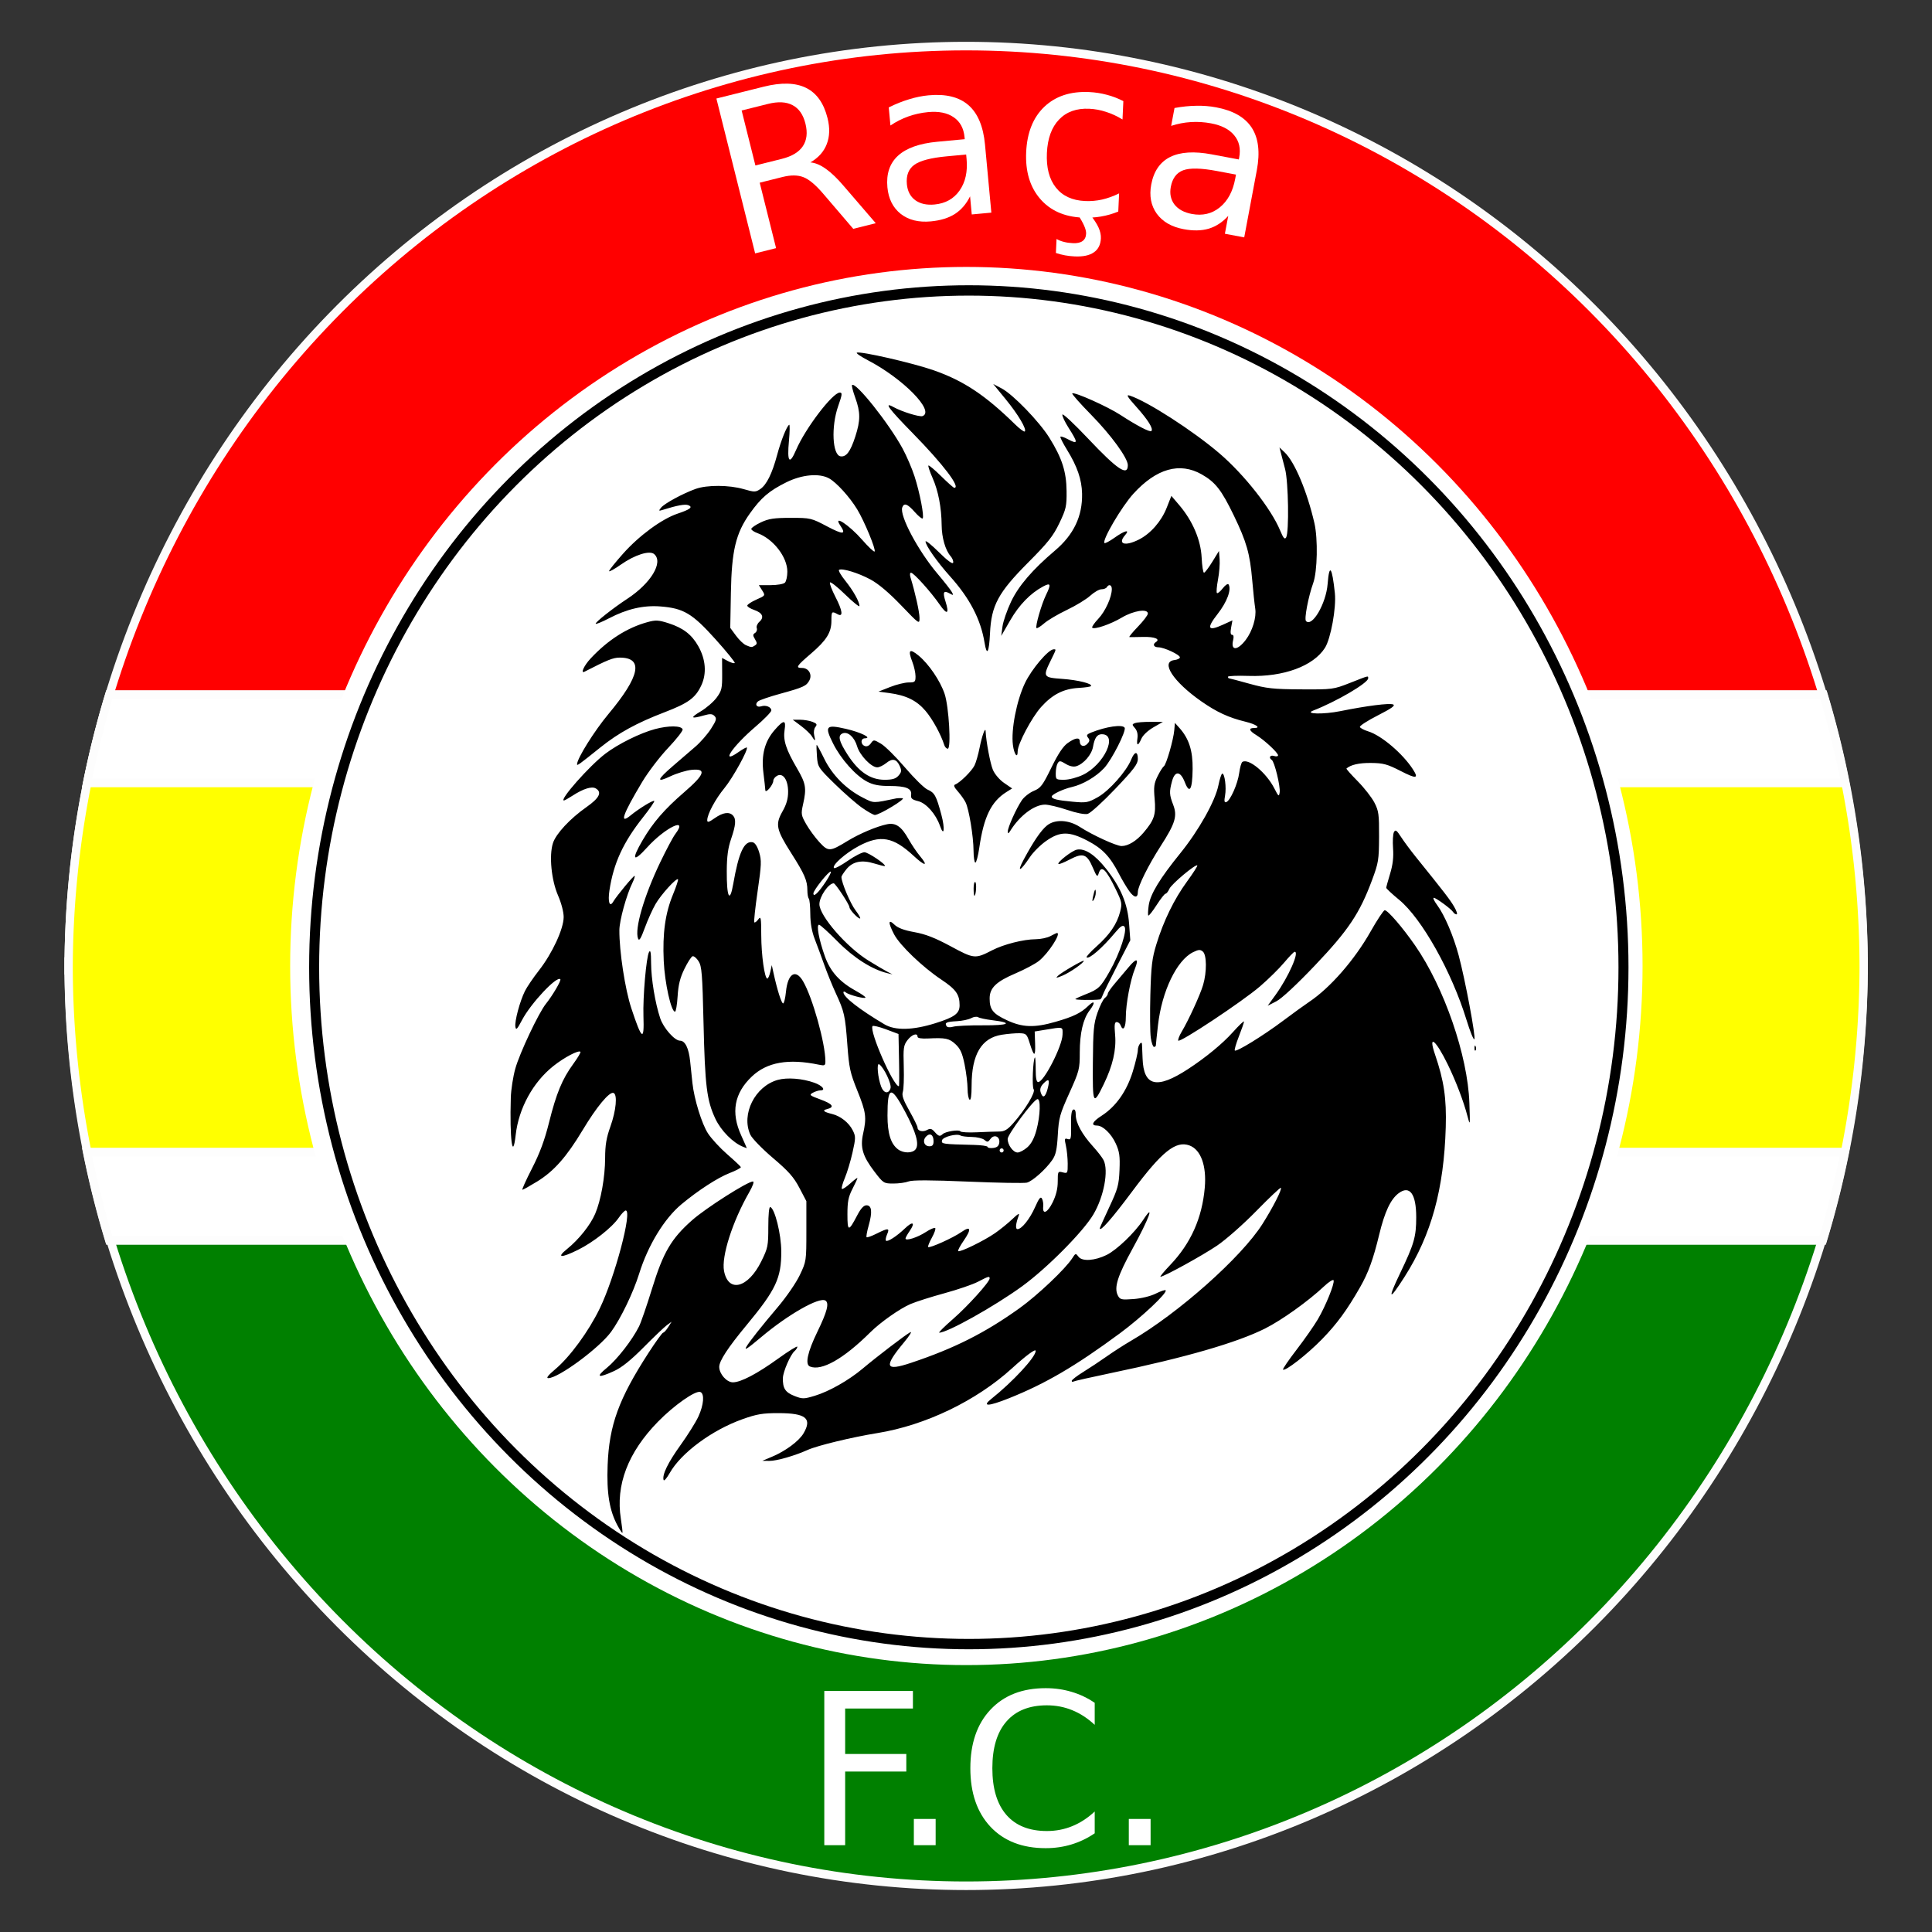 <?xml version="1.0" encoding="UTF-8" standalone="no"?>
<!-- Created with Inkscape (http://www.inkscape.org/) -->

<svg
   version="1.1"
   id="svg2"
   width="627"
   height="627"
   viewBox="0 0 627 627"
   sodipodi:docname="racafc.svg"
   inkscape:version="1.1 (c4e8f9ed74, 2021-05-24)"
   xmlns:inkscape="http://www.inkscape.org/namespaces/inkscape"
   xmlns:sodipodi="http://sodipodi.sourceforge.net/DTD/sodipodi-0.dtd"
   xmlns="http://www.w3.org/2000/svg"
   xmlns:svg="http://www.w3.org/2000/svg">
  <rect x="0" y="0" width="627" height="627" fill="#333333" stroke="none"/>
  <defs
     id="defs6" />
  <sodipodi:namedview
     id="namedview4"
     pagecolor="#ffffff"
     bordercolor="#666666"
     borderopacity="1.0"
     inkscape:pageshadow="2"
     inkscape:pageopacity="0.0"
     inkscape:pagecheckerboard="true"
     showgrid="false"
     width="627px"
     inkscape:zoom="0.5729031"
     inkscape:cx="405.82779"
     inkscape:cy="302.84353"
     inkscape:window-width="1366"
     inkscape:window-height="694"
     inkscape:window-x="0"
     inkscape:window-y="0"
     inkscape:window-maximized="1"
     inkscape:current-layer="layer1" />
  <g
     inkscape:groupmode="layer"
     inkscape:label="aurea"
     id="g8" />
  <g
     inkscape:groupmode="layer"
     id="layer2"
     inkscape:label="branco" />
  <g
     inkscape:groupmode="layer"
     id="layer3"
     inkscape:label="letreiro" />
  <g
     inkscape:groupmode="layer"
     id="layer1"
     inkscape:label="leao">
    <g
       id="g9548"
       transform="translate(-124.912,1.753)">
      <g
         id="g4169"
         transform="matrix(0.675,0,0,0.695,153.803,120.771)">
        <path
           id="path2450-3-7"
           style="fill:#008000;stroke:#fdfdfd;stroke-width:4;stroke-miterlimit:4;stroke-dasharray:none;stroke-opacity:1"
           d="m 853.233,272.753 c -863.043,0 0,0 -863.043,0 0,114.447 45.464,224.206 126.39,305.132 80.926,80.926 190.685,126.39 305.132,126.39 114.447,0 224.206,-45.464 305.132,-126.39 80.926,-80.926 126.39,-190.685 126.39,-305.132 z"
           sodipodi:nodetypes="ccsssc" />
        <path
           id="path2450-3"
           style="fill:#ff0000;stroke:#fdfdfd;stroke-width:4;stroke-miterlimit:4;stroke-dasharray:none;stroke-opacity:1"
           d="m 853.233,276.753 c -863.043,0 0,0 -863.043,0 0,-114.447 45.464,-224.206 126.39,-305.132 80.926,-80.926 190.685,-126.39 305.132,-126.39 114.447,0 224.206,45.464 305.132,126.39 80.926,80.926 126.39,190.685 126.39,305.132 z"
           sodipodi:nodetypes="ccsssc" />
        <path
           id="path2450"
           style="fill:#ffff00;stroke:#fdfdfd;stroke-width:4;stroke-miterlimit:4;stroke-dasharray:none;stroke-opacity:1"
           d="m 9.833,148.109 a 431.521,431.521 0 0 0 -19.643,127.375 431.521,431.521 0 0 0 19.643,127.375 H 833.589 a 431.521,431.521 0 0 0 19.645,-127.375 431.521,431.521 0 0 0 -19.279,-127.375 z" />
        <path
           id="path2450-5"
           style="fill:#ffffff;stroke:#fdfdfd;stroke-width:4;stroke-miterlimit:4;stroke-dasharray:none;stroke-opacity:1"
           d="M 9.716,148.109 A 431.521,431.521 0 0 0 -0.93,189.301 H 844.361 A 431.521,431.521 0 0 0 833.837,148.109 Z M -0.93,361.666 A 431.521,431.521 0 0 0 9.716,402.859 H 833.472 a 431.521,431.521 0 0 0 10.648,-41.193 z" />
      </g>
      <g
         aria-label="Raça"
         id="text5559"
         style="font-size:71.061px;line-height:1.25;stroke-width:1.777">
        <path
           d="m 387.915,50.955 q 2.373,0.193 5.033,2.103 2.693,1.902 5.841,5.621 l 10.336,12.007 -7.304,1.827 -9.654,-11.284 q -3.754,-4.426 -6.523,-5.486 -2.735,-1.068 -6.774,-0.058 l -7.405,1.852 5.313,21.24 -6.799,1.701 -12.572,-50.255 15.349,-3.84 q 8.617,-2.156 13.759,0.385 5.142,2.541 6.961,9.811 1.187,4.746 -0.251,8.432 -1.405,3.678 -5.309,5.942 z m -22.312,-16.845 4.463,17.84 8.55,-2.139 q 4.914,-1.229 6.841,-4.108 1.952,-2.92 0.849,-7.33 -1.103,-4.41 -4.183,-6 -3.055,-1.632 -7.97,-0.403 z"
           style="fill:#ffffff"
           id="path5974" />
        <path
           d="m 432.144,48.984 q -7.704,0.719 -10.511,2.758 -2.807,2.039 -2.41,6.289 0.316,3.386 2.714,5.183 2.429,1.76 6.264,1.402 5.286,-0.493 8.116,-4.521 2.861,-4.066 2.281,-10.284 l -0.132,-1.416 z m 12.434,-3.809 2.061,22.076 -6.357,0.593 -0.548,-5.873 q -1.848,3.727 -4.937,5.723 -3.093,1.961 -7.791,2.4 -5.942,0.555 -9.776,-2.433 -3.802,-3.025 -4.325,-8.622 -0.61,-6.53 3.434,-10.252 4.078,-3.726 12.749,-4.536 l 8.913,-0.832 -0.058,-0.622 q -0.41,-4.388 -3.534,-6.5 -3.093,-2.151 -8.31,-1.664 -3.317,0.31 -6.386,1.398 -3.07,1.088 -5.823,2.948 L 413.342,33.106 q 3.364,-1.673 6.584,-2.636 3.218,-0.997 6.327,-1.288 8.395,-0.784 12.947,3.182 4.552,3.966 5.378,12.81 z"
           style="fill:#ffffff"
           id="path5976" />
        <path
           d="m 489.477,31.061 -0.274,5.962 q -2.635,-1.615 -5.34,-2.468 -2.669,-0.887 -5.441,-1.014 -6.204,-0.285 -9.817,3.509 -3.611,3.759 -3.938,10.865 -0.327,7.106 2.923,11.215 3.251,4.074 9.456,4.36 2.773,0.127 5.51,-0.476 2.773,-0.637 5.545,-2.003 l -0.271,5.892 q -2.726,1.125 -5.632,1.617 -2.871,0.493 -6.094,0.345 -8.769,-0.403 -13.681,-6.152 -4.911,-5.748 -4.481,-15.107 0.436,-9.497 5.886,-14.7 5.484,-5.201 14.565,-4.784 2.946,0.135 5.725,0.888 2.78,0.718 5.359,2.052 z m -10.728,36.916 q 1.808,2.237 2.661,4.082 0.851,1.88 0.775,3.544 -0.142,3.085 -2.293,4.549 -2.153,1.499 -6.243,1.311 -1.594,-0.073 -3.11,-0.351 -1.481,-0.276 -2.952,-0.761 l 0.209,-4.541 q 1.151,0.643 2.423,0.945 1.27,0.336 2.899,0.411 2.045,0.094 3.123,-0.69 1.078,-0.784 1.151,-2.379 0.048,-1.04 -0.645,-2.6 -0.659,-1.524 -2.122,-3.71 z"
           style="fill:#ffffff"
           id="path5978" />
        <path
           d="m 519.791,53.737 q -7.605,-1.427 -10.864,-0.238 -3.259,1.189 -4.046,5.384 -0.627,3.342 1.184,5.73 1.852,2.36 5.637,3.07 5.218,0.979 9.046,-2.116 3.869,-3.122 5.021,-9.261 l 0.262,-1.398 z m 13.002,-0.244 -4.088,21.792 -6.275,-1.177 1.088,-5.797 q -2.801,3.075 -6.32,4.145 -3.513,1.036 -8.151,0.165 -5.866,-1.1 -8.73,-5.027 -2.824,-3.954 -1.787,-9.479 1.209,-6.445 6.12,-8.913 4.945,-2.461 13.505,-0.855 l 8.799,1.651 0.115,-0.614 q 0.813,-4.331 -1.611,-7.222 -2.383,-2.918 -7.532,-3.884 -3.274,-0.614 -6.524,-0.412 -3.251,0.202 -6.409,1.233 l 1.088,-5.797 q 3.694,-0.684 7.055,-0.724 3.368,-0.074 6.437,0.502 8.287,1.555 11.573,6.619 3.286,5.065 1.648,13.795 z"
           style="fill:#ffffff"
           id="path5980" />
      </g>
      <g
         aria-label="F.C."
         id="text6883"
         style="font-size:68.655px;line-height:1.25;stroke-width:1.716"
         transform="translate(-6.217,8)">
        <path
           d="m 398.64,539.023 h 28.763 v 5.699 h -21.991 v 14.75 h 19.846 v 5.699 H 405.411 V 589.073 h -6.772 z"
           style="fill:#ffffff"
           id="path9407" />
        <path
           d="m 427.704,580.558 h 7.073 v 8.515 h -7.073 z"
           style="fill:#ffffff"
           id="path9409" />
        <path
           d="m 486.402,542.878 v 7.14 q -3.419,-3.185 -7.308,-4.76 -3.855,-1.576 -8.213,-1.576 -8.582,0 -13.141,5.263 -4.559,5.23 -4.559,15.152 0,9.889 4.559,15.152 4.559,5.23 13.141,5.23 4.358,0 8.213,-1.576 3.889,-1.576 7.308,-4.76 v 7.073 q -3.553,2.414 -7.543,3.62 -3.956,1.207 -8.381,1.207 -11.364,0 -17.901,-6.939 -6.537,-6.973 -6.537,-19.007 0,-12.068 6.537,-19.007 6.537,-6.973 17.901,-6.973 4.492,0 8.448,1.207 3.989,1.173 7.476,3.553 z"
           style="fill:#ffffff"
           id="path9411" />
        <path
           d="m 497.465,580.558 h 7.073 v 8.515 h -7.073 z"
           style="fill:#ffffff"
           id="path9413" />
      </g>
      <g
         id="g4176"
         transform="matrix(0.65,0,0,0.672,161.47,120.264)">
        <circle
           style="fill:#ffffff;stroke:none;stroke-width:5.162;stroke-miterlimit:4;stroke-dasharray:none"
           id="path1153-3"
           cx="426.245"
           cy="284.951"
           r="337.616" />
        <circle
           style="fill:#ffffff;stroke:#000000;stroke-width:4.997;stroke-miterlimit:4;stroke-dasharray:none"
           id="path1153"
           cx="427.469"
           cy="285.556"
           r="326.867" />
        <path
           style="fill:#000000"
           d="m 252.125,555.249 c -4.101,-7.327 -5.522,-15.66 -4.987,-29.239 0.762,-19.323 5.525,-31.974 20.424,-54.25 3.587,-5.362 6.869,-9.75 7.295,-9.75 0.426,0 1.551,-1.186 2.501,-2.635 l 1.726,-2.635 -2.328,1.631 c -1.281,0.897 -6.502,5.706 -11.603,10.686 -6.434,6.282 -10.97,9.805 -14.812,11.504 -8.081,3.574 -9.361,3.003 -3.557,-1.585 5.129,-4.054 12.677,-13.456 16.03,-19.967 0.991,-1.925 3.914,-10.133 6.495,-18.241 5.592,-17.568 9.599,-24.18 20.059,-33.105 6.853,-5.847 27.652,-18.655 30.294,-18.655 0.75,0 0.012,2.076 -1.864,5.25 -8.365,14.148 -13.933,31.019 -12.538,37.993 2.143,10.716 12.015,8.234 18.601,-4.676 3.299,-6.466 3.5,-7.427 3.5,-16.712 0,-6.004 0.384,-9.724 0.982,-9.526 2.284,0.758 5.465,13.159 5.491,21.411 0.042,12.947 -2.675,18.529 -17.355,35.658 -9.306,10.858 -13.618,17.236 -13.618,20.139 0,3.395 3.726,7.465 6.823,7.454 3.992,-0.015 12.054,-4.109 22.69,-11.524 5.218,-3.638 9.488,-6.186 9.488,-5.663 0,0.524 -0.636,1.48 -1.414,2.125 -2.041,1.694 -5.715,9.904 -5.802,12.966 -0.14,4.926 1.169,6.922 5.666,8.64 4.072,1.555 4.739,1.553 10.203,-0.031 7.148,-2.073 17.02,-7.486 23.959,-13.138 6.946,-5.658 21.171,-16.179 23.714,-17.54 1.125,-0.602 -0.232,1.554 -3.015,4.79 -10.331,12.016 -9.585,14.177 3.443,9.969 21.615,-6.982 36.912,-14.434 54.148,-26.379 9.092,-6.301 23.026,-19.077 26.399,-24.206 1.59,-2.417 1.694,-2.438 3.13,-0.615 1.813,2.299 8.063,1.898 13.95,-0.896 5.077,-2.409 14.024,-10.701 18.276,-16.937 6.076,-8.912 2.872,-0.471 -5.216,13.742 -7.593,13.343 -9.432,18.987 -7.414,22.758 1.078,2.014 1.746,2.161 7.825,1.723 3.855,-0.278 8.505,-1.378 11.07,-2.62 2.433,-1.178 4.657,-1.908 4.943,-1.622 1.119,1.119 -11.951,13.018 -22.866,20.817 -22.134,15.814 -37.117,24.297 -55.349,31.338 -10.322,3.986 -13.753,4.106 -8.818,0.307 10.805,-8.317 22.167,-20.2 22.167,-23.184 0,-1.209 -4.655,2.106 -11.855,8.441 -17.832,15.691 -43.192,27.491 -67.145,31.244 -12.811,2.007 -29.929,6.008 -34.859,8.148 -6.565,2.85 -15.575,5.341 -19.141,5.293 l -3.5,-0.047 4.856,-1.97 c 6.751,-2.739 13.438,-7.535 15.716,-11.27 4.412,-7.235 1.214,-9.758 -12.402,-9.786 -7.956,-0.016 -10.897,0.461 -18.066,2.932 -15.234,5.251 -30.617,16.25 -36.308,25.961 -1.476,2.519 -2.858,4.058 -3.071,3.42 -0.822,-2.467 2.149,-8.401 8.444,-16.863 3.607,-4.848 7.627,-11.065 8.934,-13.815 2.679,-5.637 3.122,-11.007 0.975,-11.831 -2.362,-0.906 -13.108,6.37 -21.151,14.324 -15.003,14.835 -21.229,30.603 -18.538,46.949 0.583,3.543 0.927,6.575 0.763,6.739 -0.164,0.164 -1.239,-1.385 -2.39,-3.441 z m 226.737,-69.969 c 0,-0.466 2.587,-2.394 5.75,-4.284 3.163,-1.89 8.45,-5.28 11.75,-7.533 3.3,-2.254 8.7,-5.613 12,-7.466 23.721,-13.319 55.197,-40.364 65.74,-56.487 5.277,-8.07 9.84,-16.754 9.159,-17.434 -0.257,-0.257 -5.74,4.748 -12.183,11.122 -6.548,6.477 -15.243,13.894 -19.712,16.815 -7.396,4.833 -26.51,14.997 -28.204,14.997 -0.405,0 1.811,-2.587 4.924,-5.75 10.232,-10.393 15.851,-22.569 17.19,-37.25 0.964,-10.568 -1.954,-18.373 -7.625,-20.394 -6.844,-2.439 -13.78,2.931 -28.547,22.105 -10.182,13.22 -16.242,19.894 -16.242,17.886 0,-0.231 2.138,-4.839 4.75,-10.242 4.252,-8.791 4.786,-10.67 5.095,-17.898 0.287,-6.721 -0.026,-8.866 -1.867,-12.782 -2.223,-4.73 -6.463,-8.675 -9.323,-8.675 -3.283,0 -2.399,-1.86 2.26,-4.756 7.152,-4.446 12.567,-11.876 15.561,-21.354 1.389,-4.397 2.525,-9.069 2.525,-10.383 0,-2.159 1.902,-4.747 2.07,-2.816 0.039,0.445 0.173,3.562 0.298,6.926 0.501,13.461 7.083,14.946 22.665,5.113 8.841,-5.58 17.262,-12.282 22.389,-17.819 3.068,-3.314 5.578,-5.627 5.578,-5.14 0,0.487 -1.149,3.713 -2.554,7.17 -1.405,3.457 -2.32,6.519 -2.034,6.805 0.806,0.806 14.112,-7.122 24.088,-14.352 4.95,-3.587 10.8,-7.684 13,-9.104 10.51,-6.784 22.673,-20.258 30.728,-34.039 3.295,-5.638 6.463,-10.25 7.04,-10.25 1.514,0 8.904,8.292 15.148,16.996 14.544,20.276 26.29,53.201 27.112,76.004 0.4,11.082 0.366,11.318 -0.931,6.5 -1.922,-7.14 -5.763,-16.893 -9.846,-25 -6.04,-11.993 -9.938,-14.947 -6.366,-4.825 4.475,12.684 5.771,21.186 5.351,35.115 -0.9,29.889 -7.182,51.957 -20.567,72.258 -7.807,11.841 -8.646,11.208 -2.246,-1.694 7.034,-14.179 8.063,-17.631 8.07,-27.057 0.01,-11.382 -3.29,-15.685 -8.865,-11.564 -3.968,2.933 -6.875,8.952 -9.61,19.892 -2.988,11.955 -5.402,18.39 -9.51,25.358 -6.536,11.084 -11.601,17.779 -19.043,25.17 -7.361,7.31 -18.466,15.68 -19.472,14.675 -0.261,-0.261 2.789,-4.586 6.779,-9.61 3.989,-5.024 8.757,-11.616 10.594,-14.648 3.932,-6.488 8.42,-17.206 7.882,-18.822 -0.208,-0.623 -2.374,0.69 -4.814,2.918 -7.741,7.069 -21.164,16.351 -29.436,20.357 -14.136,6.844 -39.761,14.003 -76.964,21.502 -9.88,1.991 -18.318,3.839 -18.75,4.107 -0.432,0.267 -0.786,0.104 -0.786,-0.362 z M 221.048,479.637 c 7.303,-5.949 16.603,-18.242 22.129,-29.251 7.564,-15.069 16.421,-47.375 12.988,-47.375 -0.541,0 -2.106,1.579 -3.48,3.509 -3.37,4.736 -12.733,11.869 -20.357,15.507 -8.581,4.095 -10.957,3.891 -5.38,-0.462 5.794,-4.522 11.573,-11.529 13.961,-16.929 2.871,-6.491 4.949,-17.737 4.979,-26.941 0.02,-6.297 0.624,-9.799 2.619,-15.185 2.887,-7.794 3.626,-15.557 1.548,-16.262 -2.057,-0.697 -8.41,6.704 -15.336,17.866 -8.096,13.047 -14.4,19.941 -22.795,24.928 -3.673,2.182 -6.976,3.967 -7.34,3.967 -0.364,0 1.786,-4.627 4.78,-10.283 3.909,-7.385 6.313,-13.655 8.532,-22.25 3.635,-14.079 6.571,-20.936 12.102,-28.262 2.225,-2.947 3.829,-5.575 3.564,-5.84 -0.934,-0.934 -8.159,2.748 -13.54,6.899 -10.187,7.859 -17.279,20.405 -18.787,33.236 -1.541,13.107 -3.062,1.875 -2.438,-17.999 0.121,-3.85 1.132,-10.15 2.246,-14 2.186,-7.551 11.652,-26.938 15.29,-31.314 3.308,-3.978 7.747,-11.303 7.188,-11.862 -1.748,-1.748 -14.734,11.641 -19.123,19.718 -2.457,4.522 -3.026,5.071 -3.32,3.204 -0.421,-2.676 2.233,-12.246 4.774,-17.217 0.993,-1.942 4.167,-6.455 7.054,-10.03 6.612,-8.189 12.269,-20.018 12.282,-25.683 0.006,-2.465 -1.158,-6.778 -2.832,-10.5 -3.313,-7.366 -4.503,-19.224 -2.529,-25.205 1.495,-4.53 8.554,-11.867 16.787,-17.449 6.427,-4.357 7.855,-7.165 4.576,-9 -1.999,-1.119 -6.2,0.156 -11.556,3.505 -2.052,1.283 -3.98,2.333 -4.285,2.333 -2.596,0 12.72,-16.76 20.636,-22.582 6.426,-4.726 17.354,-9.968 24.808,-11.899 6.818,-1.767 13.192,-1.702 13.797,0.14 0.209,0.637 -3.047,4.664 -7.235,8.949 -4.189,4.285 -9.996,11.639 -12.906,16.343 -9.861,15.942 -11.622,20.856 -5.818,16.242 4.124,-3.279 11.262,-7.497 11.791,-6.969 0.257,0.257 -2.26,3.799 -5.594,7.871 -9.952,12.158 -14.728,22.204 -16.782,35.3 -0.881,5.615 0.086,8.431 1.881,5.483 1.729,-2.838 10.309,-12.84 10.689,-12.46 0.218,0.218 -0.257,1.675 -1.054,3.239 -2.993,5.868 -6.532,18.247 -6.563,22.959 -0.068,10.18 2.842,28.578 5.964,37.716 5.276,15.439 6.497,16.22 6.055,3.871 -0.331,-9.269 1.415,-28.637 2.795,-31.004 0.722,-1.239 0.998,0.195 1.021,5.302 0.034,7.684 2.031,19.369 4.569,26.72 1.608,4.659 7.196,10.78 9.841,10.78 2.579,0 4.417,3.605 5.097,10 0.38,3.575 0.892,8.3 1.138,10.5 0.87,7.783 4.691,19.731 7.768,24.292 1.715,2.542 6.042,7.081 9.617,10.088 3.575,3.007 6.63,5.777 6.788,6.157 0.158,0.38 -2.371,1.685 -5.621,2.901 -5.871,2.196 -15.709,8.363 -24.027,15.062 -8.581,6.911 -16.694,19.782 -21.117,33.5 -2.978,9.236 -9.217,21.751 -14.008,28.096 -5.914,7.833 -26.228,22.336 -31.357,22.386 -1.239,0.012 -0.086,-1.412 3.527,-4.355 z m 127.065,-1.289 c -2.502,-1.01 -1.165,-6.976 3.758,-16.773 4.882,-9.716 5.981,-13.836 4.015,-15.051 -3.036,-1.876 -18.578,6.668 -32.023,17.604 -6.876,5.593 -8.598,6.692 -7.499,4.786 1.35,-2.342 7.544,-9.92 15.696,-19.205 4.299,-4.895 9.186,-11.767 11.015,-15.487 3.259,-6.628 3.288,-6.815 3.288,-21.2 v -14.513 l -3.489,-6.437 c -2.801,-5.168 -5.408,-8.014 -13.224,-14.435 -5.354,-4.399 -10.422,-9.445 -11.261,-11.214 -4.689,-9.881 2.315,-23.407 13.711,-26.479 4.698,-1.266 12.27,-0.693 18.266,1.383 4.027,1.394 5.9,3.683 3.015,3.683 -0.907,0 -2.61,0.515 -3.785,1.143 -1.959,1.048 -1.643,1.318 3.804,3.25 6.158,2.184 7.239,3.715 3.283,4.649 -2.565,0.606 -1.765,1.334 2.62,2.386 4.161,0.998 8.319,4.203 10.22,7.878 1.511,2.922 1.503,3.691 -0.113,10.671 -0.958,4.137 -2.674,9.658 -3.813,12.269 -1.14,2.611 -1.818,5.001 -1.507,5.312 0.311,0.311 2.187,-0.86 4.17,-2.601 1.983,-1.741 3.605,-2.917 3.605,-2.615 0,0.303 -1.125,2.667 -2.5,5.253 -2.031,3.819 -2.5,6.119 -2.5,12.253 0,8.469 0.559,8.517 4.929,0.426 1.752,-3.244 3.219,-4.775 4.575,-4.775 2.669,0 3.033,3.18 1.114,9.727 -0.838,2.86 -1.311,5.414 -1.049,5.675 0.261,0.261 2.502,-0.51 4.98,-1.714 5.811,-2.823 6.674,-2.771 5.267,0.316 -0.628,1.377 -0.882,2.763 -0.565,3.08 0.753,0.753 5.413,-2.168 9.484,-5.946 3.898,-3.617 5.301,-2.902 2.374,1.209 -1.16,1.629 -2.109,3.286 -2.109,3.683 0,1.349 5.929,-0.46 10.066,-3.071 2.268,-1.432 4.411,-2.315 4.763,-1.964 0.352,0.352 -0.402,2.448 -1.674,4.659 -1.272,2.211 -2.101,4.232 -1.842,4.491 0.697,0.697 12.512,-4.453 16.623,-7.247 4.691,-3.188 5.137,-1.419 1.07,4.245 -1.769,2.463 -2.992,4.703 -2.718,4.977 0.748,0.748 12.919,-4.987 18.401,-8.672 2.647,-1.779 6.566,-4.857 8.71,-6.841 2.737,-2.533 3.666,-3.012 3.121,-1.607 -1.521,3.921 -1.755,6.5 -0.59,6.5 2.092,0 6.148,-4.927 8.77,-10.653 1.977,-4.318 2.772,-5.258 3.439,-4.065 0.477,0.853 0.754,2.552 0.615,3.774 -0.475,4.177 2.14,3.087 4.696,-1.957 1.733,-3.421 2.551,-6.652 2.551,-10.086 0,-4.89 0.08,-5.032 2.5,-4.425 2.412,0.605 2.499,0.456 2.476,-4.231 -0.013,-2.672 -0.419,-6.562 -0.903,-8.645 -0.787,-3.389 -0.691,-3.727 0.912,-3.218 1.616,0.513 1.778,-0.133 1.653,-6.612 -0.095,-4.951 0.25,-7.316 1.112,-7.615 0.82,-0.285 1.25,0.606 1.25,2.592 0,3.828 3.129,9.371 8.544,15.14 2.323,2.475 4.726,5.483 5.34,6.684 2.59,5.071 0.188,17.506 -5.055,26.167 -5.031,8.311 -23.315,26.133 -35.725,34.822 -13.878,9.717 -37.184,22.327 -41.265,22.327 -0.523,0 2.562,-2.96 6.855,-6.578 7.424,-6.257 18.305,-17.923 18.305,-19.626 0,-1.19 -0.632,-1.016 -5.783,1.593 -2.594,1.314 -10.117,3.812 -16.717,5.551 -6.6,1.739 -14.25,4.091 -17,5.227 -5.325,2.198 -14.993,8.777 -20.092,13.671 -13.384,12.847 -24.347,18.845 -30.158,16.5 z m 32.245,-94.088 c -5.893,-7.472 -7.196,-11.698 -5.66,-18.352 1.81,-7.842 1.461,-10.363 -2.875,-20.733 -3.615,-8.647 -4.142,-10.982 -4.996,-22.165 -1.083,-14.178 -1.502,-15.981 -5.81,-25 -1.708,-3.575 -4.261,-9.65 -5.673,-13.5 -1.413,-3.85 -3.561,-9.475 -4.774,-12.5 -1.482,-3.696 -2.219,-7.7 -2.246,-12.207 -0.022,-3.689 -0.36,-7.026 -0.75,-7.417 -0.39,-0.39 -0.71,-2.18 -0.71,-3.978 0,-4.715 -1.378,-7.789 -8.032,-17.915 -7.541,-11.476 -8.073,-13.923 -4.395,-20.195 2.001,-3.412 2.809,-6.142 2.81,-9.497 0.002,-5.745 -2.542,-9.312 -5.509,-7.724 -1.031,0.552 -1.874,1.612 -1.874,2.357 0,2.002 -3.916,6.481 -3.999,4.576 -0.036,-0.825 -0.463,-4.584 -0.949,-8.352 -1.12,-8.691 0.648,-15.202 5.621,-20.707 4.553,-5.04 5.758,-5.033 4.949,0.026 -0.789,4.936 0.712,9.419 6.184,18.47 4.475,7.401 4.853,9.559 3.044,17.393 -1.078,4.669 -0.98,5.272 1.546,9.582 1.483,2.53 4.444,6.437 6.58,8.683 4.469,4.697 5.247,4.668 14.024,-0.522 6,-3.548 14.612,-7.072 19.791,-8.098 4.314,-0.855 7.173,1.065 10.734,7.211 1.534,2.648 4.097,6.323 5.694,8.169 4.373,5.052 2.522,4.996 -3.141,-0.095 -10.215,-9.184 -16.615,-10.308 -27.347,-4.803 -6.731,3.452 -13.684,9.423 -12.432,10.675 0.364,0.364 3.441,-1.204 6.838,-3.485 3.397,-2.281 7.149,-4.147 8.338,-4.147 1.871,0 10.941,5.918 10.202,6.657 -0.148,0.148 -2.472,-0.393 -5.164,-1.203 -6.34,-1.908 -10.852,-1.028 -14.018,2.735 -1.372,1.63 -2.494,3.309 -2.494,3.731 0,2.68 4.443,12.852 7.053,16.147 1.713,2.163 2.705,3.933 2.205,3.933 -1.112,0 -5.258,-4.306 -5.258,-5.461 0,-1.266 -7,-11.539 -7.862,-11.539 -2.583,0 -7.138,6.427 -7.138,10.072 0,5.63 13.582,20.738 24.5,27.251 3.85,2.297 8.125,4.734 9.5,5.416 l 2.5,1.24 -2.5,-0.571 c -7.639,-1.745 -16.785,-7.358 -24.837,-15.244 -4.585,-4.491 -8.787,-8.165 -9.338,-8.165 -1.437,0 -0.058,7.208 2.922,15.275 2.745,7.432 7.381,12.393 15.709,16.811 2.499,1.326 4.543,2.7 4.543,3.055 0,0.854 -8.15,-1.161 -9.75,-2.411 -0.731,-0.571 -1.25,-0.592 -1.25,-0.05 0,2.23 8.07,8.304 20.5,15.43 5.345,3.064 14.119,2.873 25.419,-0.554 9.584,-2.907 12.081,-4.694 12.081,-8.648 0,-5.247 -1.798,-7.682 -9.193,-12.455 -9.344,-6.03 -20.673,-16.545 -23.529,-21.838 -3.036,-5.627 -2.959,-7.606 0.183,-4.655 1.707,1.604 4.768,2.713 9.993,3.621 5.535,0.962 10.347,2.78 18.15,6.854 11.647,6.082 12.183,6.131 20.628,1.911 5.758,-2.877 15.685,-5.313 21.769,-5.341 2.475,-0.011 5.789,-0.693 7.364,-1.515 1.575,-0.822 3.038,-1.494 3.25,-1.494 2.307,0 -4.339,9.925 -9.054,13.522 -1.862,1.42 -7.137,4.129 -11.723,6.02 -9.614,3.965 -12.838,6.998 -12.838,12.079 0,5.357 1.611,7.328 8.569,10.482 7.817,3.544 13.797,3.736 24.367,0.782 8.974,-2.508 12.608,-4.22 16.314,-7.687 3.249,-3.039 3.656,-1.62 0.636,2.218 -3.221,4.094 -4.886,11.02 -4.886,20.314 0,8.046 -0.228,8.902 -5.213,19.591 -4.748,10.181 -5.261,11.98 -5.75,20.178 -0.424,7.111 -1.001,9.65 -2.746,12.096 -3.217,4.509 -9.864,10.258 -12.678,10.965 -1.341,0.336 -14.571,0.113 -29.4,-0.497 -18.459,-0.759 -27.811,-0.787 -29.653,-0.086 -1.48,0.563 -4.904,1.023 -7.611,1.023 -4.797,0 -5.033,-0.144 -9.455,-5.75 z m 20.496,-10.739 c 1.988,-2.396 0.339,-8.171 -5.214,-18.261 -7.023,-12.76 -8.777,-12.374 -8.777,1.931 0,8.662 1.674,13.777 5.353,16.354 2.699,1.89 7.059,1.878 8.638,-0.024 z m 44.009,0.489 c 0,-0.55 -0.45,-1 -1,-1 -0.55,0 -1,0.45 -1,1 0,0.55 0.45,1 1,1 0.55,0 1,-0.45 1,-1 z m 11.783,-1.471 c 1.991,-1.675 3.465,-4.354 4.577,-8.316 1.993,-7.103 2.218,-15.573 0.398,-14.966 -2.226,0.742 -14.758,17.054 -14.758,19.21 0,2.93 2.75,6.543 4.98,6.543 1.027,0 3.188,-1.112 4.803,-2.471 z m -13.963,-2.283 c 0.427,-3.006 -2.634,-4.221 -4.433,-1.76 -1.139,1.558 -1.555,1.619 -2.978,0.438 -0.91,-0.755 -3.736,-1.398 -6.281,-1.428 -2.545,-0.031 -5.077,-0.331 -5.627,-0.668 -1.886,-1.155 -8.964,0.628 -9.294,2.341 -0.334,1.733 0.137,1.797 16.043,2.172 3.712,0.088 6.75,0.527 6.75,0.976 3.7e-4,0.449 1.238,0.674 2.751,0.5 1.971,-0.227 2.841,-0.955 3.07,-2.571 z m -32.82,-0.687 c 0,-3.148 -1.77,-4.217 -3.733,-2.255 -1.954,1.954 -0.96,4.696 1.701,4.696 1.487,0 2.031,-0.654 2.031,-2.441 z m 4.55,-3.438 c 1.385,-1.281 8.205,-2.326 8.809,-1.35 0.283,0.458 4.031,0.67 8.328,0.47 4.297,-0.199 9.304,-0.365 11.126,-0.369 2.589,-0.005 4.119,-0.887 7,-4.038 6.017,-6.58 11.265,-15.036 10.158,-16.37 -0.888,-1.07 -0.348,-14.385 0.623,-15.382 0.223,-0.229 0.406,2.358 0.406,5.75 0,4.27 0.384,6.165 1.25,6.16 2.82,-0.015 11.991,-17.291 12.148,-22.884 0.112,-3.986 0.615,-3.854 -8.898,-2.337 l -5,0.797 0.205,5.836 c 0.232,6.617 -0.53,6.553 -2.705,-0.228 -1.398,-4.36 -1.738,-4.684 -5,-4.771 -1.925,-0.051 -5.943,0.276 -8.928,0.727 -10.166,1.535 -15.072,9.545 -15.072,24.607 0,4.664 -0.368,7.15 -1,6.759 -0.55,-0.34 -1.008,-2.729 -1.017,-5.309 -0.01,-2.58 -0.676,-7.841 -1.48,-11.691 -1.144,-5.473 -2.125,-7.6 -4.498,-9.75 -3.16,-2.863 -4.997,-3.238 -13.754,-2.811 -3.3,0.161 -5.25,-0.151 -5.25,-0.841 0,-2.046 -2.844,-1.111 -5.024,1.652 -1.955,2.479 -2.138,3.735 -1.856,12.75 0.172,5.5 -0.036,11.001 -0.463,12.224 -0.588,1.685 0.208,3.909 3.283,9.174 2.233,3.823 4.059,7.448 4.059,8.057 0,1.693 2.614,2.321 4.796,1.153 1.54,-0.824 2.328,-0.63 3.733,0.923 1.985,2.194 2.636,2.37 4.021,1.089 z m 52.376,-21.815 c 1.257,-4.554 0.65,-5.327 -2.058,-2.618 -1.431,1.431 -1.868,2.735 -1.405,4.194 1.004,3.165 2.319,2.566 3.463,-1.576 z m -78.416,-0.337 c 0.647,-2.039 -3.307,-10.108 -5.669,-11.568 -1.367,-0.845 -0.668,6.581 1.021,10.848 1.279,3.231 3.73,3.61 4.648,0.719 z m 4.253,-13.582 -0.263,-12.613 -6.265,-2.267 c -3.446,-1.247 -6.47,-1.935 -6.721,-1.53 -1.589,2.571 10.418,29.022 13.174,29.022 0.186,0 0.22,-5.676 0.076,-12.613 z m 42.021,-16.803 c 12.866,0.088 15.263,-1.207 4.568,-2.468 -3.22,-0.38 -6.407,-1.032 -7.082,-1.449 -0.676,-0.418 -2.25,-0.212 -3.499,0.456 -1.249,0.668 -4.445,1.326 -7.103,1.462 -5.246,0.268 -6.222,0.709 -5.206,2.352 0.403,0.652 1.712,0.776 3.35,0.317 1.479,-0.415 8.217,-0.716 14.973,-0.67 z m -78.603,-69.347 c 1.657,-2.408 2.797,-4.593 2.534,-4.855 -0.716,-0.716 -8.701,8.904 -8.709,10.491 -0.009,2.017 2.46,-0.236 6.174,-5.635 z m -41.181,128.046 c -5.068,-1.889 -11.124,-7.794 -13.94,-13.594 -4.29,-8.836 -5.174,-15.752 -5.908,-46.234 -0.572,-23.744 -0.873,-27.383 -2.465,-29.812 -0.998,-1.521 -2.348,-2.608 -3,-2.415 -0.652,0.193 -2.493,2.948 -4.09,6.122 -2.168,4.308 -3.025,7.657 -3.382,13.211 -0.263,4.092 -0.85,7.44 -1.306,7.44 -1.942,0 -5.116,-13.818 -5.627,-24.5 -0.641,-13.396 0.746,-23.024 4.629,-32.124 1.612,-3.778 2.733,-7.066 2.492,-7.307 -0.8,-0.8 -8.458,7.357 -11.202,11.931 -1.485,2.475 -3.895,7.65 -5.355,11.5 -2.001,5.274 -2.833,6.555 -3.378,5.194 -1.84,-4.594 2.955,-20.527 11.127,-36.97 2.994,-6.026 6.336,-12.09 7.426,-13.475 6.846,-8.703 -4.967,-3.266 -14.088,6.484 -7.009,7.493 -7.948,5.96 -2.181,-3.561 5.196,-8.576 10.907,-14.951 20.795,-23.21 10.267,-8.575 11.257,-11.486 3.658,-10.756 -2.638,0.254 -7.398,1.652 -10.577,3.107 -7.292,3.338 -6.843,1.75 1.456,-5.148 3.53,-2.934 8.495,-7.069 11.034,-9.19 2.539,-2.121 6.034,-5.997 7.767,-8.613 2.686,-4.055 2.946,-4.962 1.765,-6.143 -1.098,-1.098 -2.191,-1.162 -5.267,-0.308 -6.563,1.822 -7.113,1.203 -1.694,-1.905 2.853,-1.636 6.453,-4.638 8,-6.67 2.537,-3.332 2.808,-4.454 2.766,-11.436 l -0.046,-7.741 2.889,1.494 c 1.589,0.822 3.135,1.249 3.434,0.949 0.3,-0.3 -4.015,-5.452 -9.588,-11.448 -11.619,-12.503 -15.938,-14.991 -27.532,-15.865 -8.462,-0.638 -16.675,1.2 -25.687,5.75 -3.37,1.701 -6.341,2.878 -6.603,2.616 -0.527,-0.527 8.668,-7.566 15.679,-12.001 11.892,-7.523 18.248,-17.713 13.503,-21.65 -2.289,-1.9 -9.667,0.354 -16.624,5.079 -3.234,2.196 -5.879,3.61 -5.879,3.143 0,-0.467 3.17,-4.29 7.044,-8.494 8.011,-8.694 19.31,-16.71 27.134,-19.249 6.351,-2.061 7.806,-3.167 5.389,-4.094 -1.598,-0.613 -5.594,0.087 -12.567,2.201 -2.293,0.695 -2.381,0.613 -1.06,-0.997 1.638,-1.996 10.835,-6.827 17.251,-9.062 5.674,-1.976 16.746,-1.932 23.976,0.097 5.365,1.505 5.985,1.504 8.303,-0.015 3.167,-2.075 5.93,-7.471 8.412,-16.425 1.941,-7.005 4.763,-13.849 6.034,-14.635 0.37,-0.228 0.318,3.247 -0.115,7.723 -1.001,10.357 0.253,11.924 3.559,4.447 4.595,-10.389 18.242,-27.722 21.827,-27.722 1.338,0 1.22,0.951 -0.81,6.545 -3.579,9.861 -2.904,23.662 1.186,24.249 2.854,0.41 4.921,-2.264 7.353,-9.512 2.628,-7.833 2.625,-11.765 -0.012,-18.813 -1.154,-3.084 -1.876,-5.828 -1.605,-6.099 1.744,-1.744 18.358,18.433 25.223,30.631 2.012,3.575 4.709,9.65 5.994,13.5 2.616,7.838 4.916,19.403 4.035,20.284 -0.317,0.317 -2.094,-1.08 -3.948,-3.104 -3.609,-3.941 -5.329,-4.554 -6.224,-2.222 -1.487,3.875 7.901,20.969 17.598,32.041 3.372,3.85 6.59,7.822 7.153,8.826 0.918,1.638 0.801,1.707 -1.138,0.669 -3.01,-1.611 -3.521,-0.633 -2.03,3.885 2.017,6.112 0.799,6.71 -2.95,1.447 -4.26,-5.98 -12.964,-15.327 -14.272,-15.327 -0.553,0 -0.663,0.97 -0.256,2.25 2.314,7.277 4.486,16.692 4.501,19.511 0.017,3.24 -0.043,3.201 -9.233,-6.058 -6.058,-6.103 -11.336,-10.403 -15.293,-12.459 -6.091,-3.165 -14.16,-5.545 -15.659,-4.618 -0.446,0.275 0.942,2.61 3.084,5.188 3.998,4.812 7.119,10.185 7.119,12.258 0,0.644 -3.238,-1.883 -7.195,-5.616 -3.957,-3.733 -7.357,-6.3 -7.555,-5.706 -0.198,0.595 1.014,3.658 2.695,6.807 3.637,6.816 4.065,10.055 1.121,8.479 -2.903,-1.554 -3.065,-1.384 -3.069,3.215 -0.005,5.598 -2.451,9.397 -10.172,15.792 -7.347,6.087 -7.903,6.958 -4.443,6.958 3.23,0 5.144,3.15 3.631,5.977 -1.45,2.709 -3.014,3.406 -14.437,6.436 -5.459,1.448 -10.516,3.123 -11.239,3.723 -1.745,1.448 -0.634,3.093 1.607,2.382 2.317,-0.735 5.057,0.348 5.057,1.999 0,0.717 -3.565,4.252 -7.922,7.857 -11.604,9.6 -17.831,18.607 -8.463,12.241 2.074,-1.409 3.938,-2.395 4.142,-2.191 0.877,0.877 -7.001,14.698 -11.142,19.549 -4.546,5.325 -8.616,12.672 -8.616,15.552 0,1.219 0.791,1.01 3.732,-0.989 4.057,-2.757 7.186,-3.218 9.068,-1.336 1.722,1.722 1.49,4.668 -0.896,11.393 -1.545,4.355 -2.11,8.42 -2.152,15.473 -0.075,12.695 1.503,15.795 3.214,6.313 2.775,-15.375 5.483,-21.011 9.709,-20.209 1.152,0.219 2.343,1.984 3.232,4.788 1.261,3.98 1.183,5.944 -0.758,18.9 -1.191,7.952 -1.933,14.691 -1.647,14.977 0.285,0.285 1.175,-0.348 1.977,-1.408 1.31,-1.732 1.461,-0.957 1.49,7.656 0.032,9.638 1.674,20.917 3.045,20.917 0.405,0 1.07,-1.462 1.477,-3.25 l 0.74,-3.25 0.904,4 c 1.808,7.995 3.94,14.5 4.754,14.5 0.458,0 1.091,-2.506 1.407,-5.569 0.918,-8.896 4.817,-11.267 8.519,-5.181 4.723,7.766 11.143,29.95 11.177,38.625 0.009,2.148 -0.301,2.312 -3.241,1.72 -15.224,-3.066 -25.908,-1.245 -33.478,5.705 -8.811,8.09 -10.548,17.386 -5.314,28.45 1.626,3.438 2.863,6.214 2.749,6.171 -0.114,-0.043 -0.883,-0.331 -1.708,-0.638 z m 5.842,-242.164 c 1.123,-0.712 1.123,-1.204 0,-3.015 -1.13,-1.822 -1.121,-2.302 0.053,-3.033 0.768,-0.478 1.145,-1.523 0.838,-2.322 -0.307,-0.8 0.293,-2.183 1.333,-3.073 2.522,-2.16 1.513,-4.328 -2.655,-5.704 -1.876,-0.619 -3.412,-1.557 -3.412,-2.084 0,-0.527 2.041,-1.833 4.536,-2.902 4.53,-1.942 4.534,-1.948 2.885,-4.464 l -1.651,-2.52 h 5.915 c 3.267,0 6.452,-0.537 7.115,-1.2 0.66,-0.66 1.2,-3.058 1.2,-5.329 0,-7.059 -7.072,-15.858 -14.956,-18.606 -1.674,-0.584 -3.044,-1.492 -3.044,-2.02 0,-0.527 2.138,-1.943 4.75,-3.146 3.89,-1.791 6.585,-2.188 14.886,-2.194 9.917,-0.006 10.312,0.083 18.25,4.136 7.997,4.083 9.637,3.978 6.557,-0.42 -3.909,-5.581 4.367,-0.352 10.941,6.913 3.087,3.411 5.869,5.945 6.183,5.631 0.811,-0.811 -5.055,-14.554 -8.697,-20.374 -3.708,-5.925 -10.391,-13.037 -14.071,-14.972 -4.93,-2.592 -13.534,-1.815 -21.328,1.927 -8.565,4.112 -12.565,7.415 -18.134,14.981 -7.068,9.602 -9.143,17.954 -9.522,38.336 l -0.316,16.976 2.855,3.752 c 1.57,2.063 3.82,4.141 5,4.617 2.766,1.116 2.896,1.119 4.487,0.111 z m 168.698,201.59 c 0.127,-15.913 0.417,-18.964 2.306,-24.208 1.189,-3.3 2.834,-6.5 3.657,-7.11 0.823,-0.611 1.496,-1.547 1.496,-2.081 0,-0.534 1.567,-2.735 3.481,-4.89 1.915,-2.155 5.029,-5.717 6.92,-7.915 4.014,-4.666 5.258,-4.326 3.098,0.845 -2.247,5.378 -4.499,16.999 -4.499,23.217 0,5.174 -1.376,7.225 -2.638,3.935 -0.317,-0.825 -1.186,-1.5 -1.931,-1.5 -1.057,0 -1.229,1.375 -0.782,6.25 0.655,7.134 -1.183,14.814 -5.696,23.81 -5.267,10.498 -5.573,9.912 -5.412,-10.352 z m 190.539,-7.292 c 0.048,-1.165 0.285,-1.402 0.604,-0.604 0.289,0.722 0.253,1.584 -0.079,1.917 -0.332,0.332 -0.569,-0.258 -0.525,-1.312 z m -161.622,-4.854 c -0.366,-2.44 -0.461,-11.778 -0.211,-20.75 0.387,-13.878 0.833,-17.507 2.989,-24.313 3.597,-11.352 8.884,-21.834 15.315,-30.365 3.054,-4.051 5.366,-7.551 5.139,-7.779 -0.805,-0.805 -12.888,8.986 -13.941,11.298 -0.588,1.291 -1.442,2.347 -1.898,2.347 -0.456,0 -2.477,2.482 -4.491,5.515 -2.014,3.033 -3.873,5.304 -4.131,5.046 -0.258,-0.258 -0.167,-2.479 0.201,-4.937 0.809,-5.394 5.544,-12.949 15.749,-25.125 9.223,-11.004 17.438,-25.166 19.046,-32.833 0.654,-3.117 1.525,-5.667 1.937,-5.667 1.231,0 2.111,6.737 1.385,10.605 -0.505,2.693 -0.355,3.498 0.594,3.182 1.994,-0.665 5.734,-8.803 6.462,-14.059 0.364,-2.625 1.077,-5.03 1.586,-5.344 3.103,-1.918 11.971,5.197 15.988,12.825 2.068,3.928 2.291,4.084 2.637,1.845 0.43,-2.79 -2.588,-14.796 -3.928,-15.624 -1.721,-1.063 -0.859,-2.556 1.114,-1.929 1.1,0.349 2,0.207 2,-0.316 0,-1.247 -6.792,-7.357 -10.828,-9.741 -3.654,-2.159 -4.069,-3.443 -1.113,-3.443 3.616,0 1.125,-1.757 -4.306,-3.037 -8.404,-1.981 -14.363,-4.638 -22.06,-9.839 -14.043,-9.49 -20.538,-19.124 -13.443,-19.94 1.512,-0.174 2.75,-0.759 2.75,-1.299 0,-1.282 -7.853,-4.834 -10.75,-4.863 -2.328,-0.023 -3.014,-1.432 -1.234,-2.532 2.349,-1.452 -0.63,-2.611 -6.366,-2.476 -3.383,0.079 -6.467,0.109 -6.853,0.065 -0.386,-0.043 1.526,-2.307 4.25,-5.031 2.724,-2.724 4.952,-5.564 4.952,-6.312 0,-2.505 -7.127,-1.449 -13,1.925 -5.652,3.248 -13.749,5.924 -14.786,4.887 -0.321,-0.321 1.055,-2.263 3.058,-4.316 3.51,-3.596 6.728,-10.463 6.728,-14.357 0,-2.005 -1.481,-2.523 -2.5,-0.874 -0.34,0.55 -1.545,1 -2.677,1 -1.132,0 -3.663,1.408 -5.624,3.13 -1.96,1.721 -7.195,4.802 -11.632,6.845 -4.437,2.044 -9.549,4.966 -11.36,6.495 -1.811,1.528 -3.525,2.546 -3.809,2.262 -0.72,-0.72 2.465,-11.459 4.728,-15.942 2.66,-5.269 2.384,-6.104 -1.377,-4.168 -6.351,3.27 -11.988,8.867 -16.439,16.321 l -4.512,7.557 0.616,-4.5 c 0.339,-2.475 2.262,-7.87 4.273,-11.989 3.729,-7.637 10.741,-15.534 21.93,-24.701 9.379,-7.684 13.776,-16.62 13.537,-27.51 -0.149,-6.788 -2.426,-13.194 -7.522,-21.16 -2.062,-3.223 -3.539,-6.068 -3.284,-6.324 0.255,-0.255 1.834,0.244 3.508,1.109 5.351,2.767 5.439,1.996 0.607,-5.341 -1.945,-2.953 -3.353,-5.868 -3.13,-6.477 0.224,-0.609 5.977,4.601 12.786,11.578 14.677,15.04 19.88,18.408 19.88,12.869 0,-3.421 -8.363,-14.531 -18.323,-24.342 -5.465,-5.383 -9.704,-10.019 -9.421,-10.302 0.898,-0.898 17.591,6.313 24.044,10.385 8.207,5.18 14.761,8.477 15.46,7.778 1.087,-1.087 -1.618,-5.307 -7.407,-11.56 -4.692,-5.068 -5.347,-6.15 -3.343,-5.527 8.679,2.7 31.636,17.014 44.812,27.941 12.305,10.204 25.738,26.712 30.193,37.105 1.614,3.765 2.315,4.56 3.028,3.433 1.529,-2.417 1.146,-26.85 -0.517,-33.006 -0.811,-3.003 -1.778,-6.585 -2.148,-7.96 l -0.673,-2.5 2.584,2.364 c 5,4.575 11.206,18.831 14.86,34.136 1.827,7.652 1.508,23.359 -0.588,29 -2.444,6.576 -4.564,17.368 -3.604,18.343 3.072,3.12 10.044,-8.466 10.806,-17.956 0.81,-10.092 2.222,-8.325 3.613,4.521 0.76,7.021 -2.054,21.987 -4.964,26.396 -5.806,8.798 -20.708,14.098 -38.052,13.534 -5.698,-0.185 -10.36,5.1e-4 -10.36,0.413 6.1e-4,0.412 0.22,0.75 0.489,0.75 0.268,0 4.881,1.18 10.25,2.621 8.504,2.283 11.825,2.633 25.762,2.711 15.694,0.088 16.161,0.029 24.441,-3.121 9.64,-3.667 9.059,-3.526 9.059,-2.205 0,2.242 -15.914,11.263 -27.5,15.589 -4.52,1.688 5.226,1.885 13.5,0.273 13.44,-2.618 24.538,-3.983 26.445,-3.251 1.291,0.495 -0.714,1.888 -7.595,5.278 -5.142,2.533 -9.181,5.055 -8.975,5.605 0.206,0.55 2.052,1.496 4.104,2.101 6.574,1.941 17.287,10.737 22.375,18.371 3.007,4.512 1.723,4.681 -6.102,0.804 -6.737,-3.338 -8.684,-3.848 -14.898,-3.898 -5.913,-0.048 -10.053,0.864 -12.199,2.687 -0.191,0.162 2.331,2.915 5.603,6.117 3.273,3.202 7.029,7.846 8.347,10.32 2.159,4.051 2.391,5.689 2.337,16.498 -0.055,11.221 -0.284,12.585 -3.524,21 -6.173,16.033 -11.829,24.208 -28.416,41.075 -9.141,9.295 -16.69,16.091 -19.328,17.399 l -4.328,2.146 3.969,-5.31 c 6.425,-8.596 12.079,-21.015 9.436,-20.729 -0.412,0.045 -2.775,2.414 -5.25,5.266 -2.475,2.852 -7.875,7.991 -12,11.42 -8.854,7.361 -40.352,27.562 -40.833,26.188 -0.183,-0.523 0.58,-2.428 1.695,-4.232 3.48,-5.631 9.277,-17.87 10.728,-22.649 1.904,-6.272 1.834,-14.477 -0.138,-16.113 -1.27,-1.054 -2.144,-1.001 -4.868,0.299 -8.156,3.89 -15.595,18.852 -17.521,35.241 -0.582,4.95 -1.059,9.338 -1.06,9.75 -0.002,0.412 -0.425,0.75 -0.942,0.75 -0.516,0 -1.238,-1.997 -1.604,-4.437 z m 47.405,-192.115 c 3.355,-4.265 5.439,-10.918 4.745,-15.146 -0.343,-2.092 -1.028,-8.332 -1.522,-13.867 -1.125,-12.623 -2.812,-18.349 -9.131,-31.002 -6.197,-12.409 -9.239,-16.176 -16.098,-19.937 -10.952,-6.005 -22.589,-2.822 -34.034,9.31 -5.9,6.255 -15.792,22.557 -14.482,23.867 0.286,0.286 2.545,-0.873 5.021,-2.576 5.067,-3.486 7.921,-4.17 5.295,-1.268 -3.936,4.349 -0.16,5.562 6.81,2.188 5.864,-2.839 11.267,-8.807 13.95,-15.41 l 2.322,-5.713 3.947,4.484 c 6.673,7.581 10.735,16.785 11.165,25.299 0.203,4.028 0.732,7.323 1.175,7.323 0.443,0 2.306,-2.362 4.141,-5.25 l 3.336,-5.25 0.328,4 c 0.18,2.2 -0.188,6.631 -0.819,9.847 -0.631,3.216 -0.871,6.123 -0.534,6.461 0.338,0.338 1.646,-0.681 2.908,-2.263 1.279,-1.604 2.57,-2.43 2.918,-1.867 1.522,2.462 -0.773,8.434 -5.471,14.241 -5.712,7.059 -4.932,8.548 2.707,5.168 l 4.683,-2.071 -0.655,3.492 c -0.441,2.35 -0.278,3.492 0.499,3.492 0.737,0 0.923,0.92 0.515,2.546 -1.314,5.234 2.132,5.181 6.284,-0.097 z m 110.255,183.611 c -7.386,-23.3 -22.334,-49.082 -33.699,-58.125 -3.53,-2.809 -6.412,-5.406 -6.405,-5.771 0.007,-0.365 0.88,-3.428 1.939,-6.807 1.364,-4.351 1.792,-7.94 1.467,-12.302 -0.253,-3.388 -0.053,-6.886 0.444,-7.773 0.753,-1.345 1.34,-0.961 3.52,2.302 1.439,2.154 4.755,6.482 7.367,9.618 14.463,17.359 17.065,20.628 19.14,24.048 1.251,2.062 1.814,3.75 1.252,3.75 -0.562,0 -1.319,-0.48 -1.681,-1.066 -0.924,-1.494 -8.555,-6.934 -9.728,-6.934 -0.533,0 0.246,1.592 1.73,3.538 3.668,4.81 8.077,14.779 10.69,24.173 3.266,11.744 8.678,39.678 7.864,40.589 -0.394,0.44 -2.148,-3.718 -3.898,-9.24 z m -195.317,-10.178 c 0.385,-0.34 2.726,-1.379 5.201,-2.308 6.359,-2.387 7.437,-3.391 11.987,-11.163 5.073,-8.666 8.887,-19.937 7.288,-21.536 -0.827,-0.827 -1.991,-0.107 -4.448,2.752 -6.479,7.541 -13.278,13.255 -14.417,12.116 -0.29,-0.29 1.967,-2.681 5.016,-5.313 6.535,-5.642 10.135,-10.762 11.711,-16.655 1.065,-3.981 0.919,-4.726 -2.109,-10.776 -4.945,-9.882 -7.265,-11.98 -8.599,-7.777 -0.621,1.958 -0.975,1.612 -2.967,-2.901 -2.877,-6.518 -4.852,-7.172 -11.5,-3.803 -2.838,1.438 -5.364,2.412 -5.613,2.163 -0.785,-0.785 6.769,-6.472 9.217,-6.94 3.989,-0.763 9.087,2.481 14.653,9.322 7.315,8.991 10.686,16.847 11.421,26.619 l 0.588,7.817 -6.653,12.5 c -3.659,6.875 -6.913,13.287 -7.231,14.25 -0.318,0.963 -0.863,1.786 -1.211,1.83 -3.428,0.431 -12.875,0.279 -12.334,-0.198 z m -8.799,-11.137 c 1.738,-1.658 13,-7.985 13,-7.304 0,0.987 -6.817,5.584 -10.554,7.116 -3.108,1.275 -3.628,1.315 -2.446,0.188 z m 17.61,-38.244 c 0.822,-3.677 1.395,-4.475 1.374,-1.917 -0.008,1.054 -0.472,2.592 -1.03,3.417 -0.741,1.095 -0.834,0.691 -0.344,-1.5 z m 18.096,-2.731 c -1.333,-1.798 -3.659,-5.585 -5.168,-8.416 -4.407,-8.266 -8.263,-12.189 -15.621,-15.894 -9.219,-4.643 -13.697,-4.636 -20.626,0.03 -2.85,1.919 -6.518,5.432 -8.152,7.808 -4.861,7.066 -6.772,7.803 -3.103,1.197 4.885,-8.794 8.613,-14.074 11.593,-16.418 3.94,-3.1 10.806,-2.807 16.423,0.699 6.366,3.974 18.221,9.225 20.825,9.225 3.286,0 7.422,-2.44 10.953,-6.462 5.392,-6.142 6.26,-8.689 5.552,-16.303 -0.537,-5.778 -0.31,-7.462 1.476,-10.963 1.161,-2.275 2.553,-4.41 3.094,-4.745 1.22,-0.754 4.82,-12.793 5.237,-17.516 l 0.308,-3.488 2.207,2.38 c 4.814,5.192 6.76,11.029 6.644,19.925 -0.131,10.033 -1.522,12.283 -3.908,6.32 -2.182,-5.453 -4.939,-5.625 -6.39,-0.399 -1.404,5.056 -1.329,6.52 0.584,11.301 2.178,5.442 1.069,8.99 -6.232,19.949 -6.109,9.17 -11.403,19.47 -11.404,22.191 -10e-4,3.074 -1.835,2.894 -4.294,-0.422 z m -77.707,-1.328 c 0,-1.957 0.375,-3.327 0.833,-3.044 0.788,0.487 0.374,6.603 -0.447,6.603 -0.213,0 -0.387,-1.602 -0.387,-3.559 z m -0.035,-18.191 c -0.042,-6.929 -2.281,-20.069 -3.981,-23.367 -0.676,-1.311 -2.411,-3.68 -3.857,-5.265 -1.924,-2.11 -2.267,-3.011 -1.281,-3.366 2.328,-0.837 8.198,-6.438 9.59,-9.151 0.734,-1.431 1.885,-5.302 2.557,-8.602 1.143,-5.609 2.882,-10.254 2.995,-8 0.255,5.07 2.329,15.727 3.641,18.704 0.932,2.114 3.342,4.835 5.617,6.341 l 3.984,2.637 -2.866,1.743 c -7.572,4.605 -11.288,11.98 -13.519,26.826 -0.599,3.987 -1.485,7.25 -1.968,7.25 -0.483,0 -0.894,-2.587 -0.913,-5.75 z m 17.103,-9.25 c -0.063,-1.92 4.286,-11.285 7.03,-15.138 1.159,-1.628 3.849,-3.657 5.976,-4.508 3.432,-1.373 4.417,-2.636 8.737,-11.201 3.384,-6.708 5.879,-10.339 8.177,-11.903 3.8,-2.586 6.011,-2.883 6.011,-0.809 0,2.277 2.043,2.944 3.76,1.228 1.225,-1.225 1.31,-1.879 0.388,-2.99 -0.956,-1.152 -0.655,-1.626 1.586,-2.498 7.432,-2.891 15.619,-4.036 16.673,-2.331 0.932,1.508 -6.425,15.533 -10.222,19.487 -4.033,4.2 -10.724,7.993 -16.181,9.174 -4.156,0.9 -10.004,3.57 -10.004,4.568 0,1.178 2.568,1.799 10.346,2.504 6.927,0.628 7.765,0.482 12.706,-2.205 5.634,-3.064 14.247,-12.454 16.608,-18.105 1.703,-4.076 3.341,-4.228 3.341,-0.31 0,2.431 -2.025,5.019 -11.286,14.427 -6.207,6.306 -12.395,11.742 -13.75,12.081 -1.477,0.369 -5.581,-0.403 -10.245,-1.927 -4.279,-1.399 -9.254,-2.543 -11.054,-2.543 -5.35,0 -12.67,5.332 -17.356,12.642 -0.912,1.423 -1.203,1.507 -1.24,0.358 z m 37.502,-27.381 c 10.629,-4.949 17.679,-19.619 9.429,-19.619 -2.339,0 -3.605,1.755 -4.382,6.075 -0.684,3.806 -4.652,8.258 -8.356,9.376 -1.414,0.427 -3.362,0.012 -5.292,-1.128 -2.669,-1.576 -3.173,-1.616 -3.997,-0.314 -0.518,0.82 -0.949,2.953 -0.958,4.741 -0.015,3.161 0.101,3.25 4.235,3.24 2.349,-0.005 6.518,-1.066 9.321,-2.371 z m -71.363,24.63 c -2.034,-5.667 -6.87,-10.97 -10.879,-11.929 -3.121,-0.747 -3.773,-1.312 -3.527,-3.055 0.436,-3.084 -2.549,-4.265 -10.776,-4.265 -5.241,0 -8.184,-0.55 -11.214,-2.096 -5.722,-2.919 -13.078,-10.909 -16.99,-18.456 -4.371,-8.431 -3.603,-9.268 6.457,-7.03 7.413,1.649 13.306,4.48 9.472,4.55 -2.215,0.04 -2.296,2.885 -0.105,3.726 1.016,0.39 2.18,-0.1 3.045,-1.281 1.374,-1.877 1.47,-1.873 5.105,0.2 2.038,1.162 7.433,6.337 11.988,11.5 4.555,5.163 9.599,9.943 11.207,10.623 3.542,1.496 4.354,2.92 6.897,12.098 1.896,6.843 1.363,11.102 -0.678,5.416 z m -20.705,-24.253 c 1.506,-1.664 1.619,-2.432 0.664,-4.528 -1.609,-3.53 -3.668,-4.006 -6.773,-1.564 -1.465,1.153 -3.488,2.096 -4.495,2.096 -3,0 -8.771,-5.839 -10.076,-10.193 -1.31,-4.371 -4.594,-7.216 -7.183,-6.223 -2.607,1.001 -1.945,3.732 2.528,10.431 5.45,8.161 11.311,11.985 18.372,11.985 3.883,0 5.595,-0.493 6.963,-2.004 z m -18.134,15.567 c -2.807,-1.89 -8.946,-7.074 -13.641,-11.519 -8.322,-7.878 -8.548,-8.214 -8.944,-13.313 -0.223,-2.877 -0.295,-5.39 -0.159,-5.584 0.136,-0.194 1.829,2.79 3.763,6.631 4.004,7.95 10.991,14.756 19.392,18.888 5.538,2.724 4.775,2.711 16.72,0.298 0.55,-0.111 1.9,-0.142 3,-0.07 2.07,0.137 -11.522,8.104 -13.826,8.104 -0.661,0 -3.498,-1.547 -6.305,-3.437 z m -142.37,-21.045 c 0,-2.75 8.617,-16.093 15.663,-24.254 15.806,-18.307 17.664,-27.266 5.653,-27.263 -3.291,6.8e-4 -6.004,1.05 -17.566,6.793 -2.185,1.085 -0.252,-2.976 3.034,-6.378 8.656,-8.959 18.18,-14.842 28.423,-17.56 4.07,-1.08 5.492,-1.005 10.5,0.553 7.263,2.26 11.534,5.439 14.805,11.021 3.756,6.409 4.301,13.256 1.514,19.013 -2.922,6.037 -6.477,8.548 -18.306,12.934 -13.955,5.174 -23.014,9.977 -32.061,16.997 -10.753,8.344 -11.66,8.977 -11.66,8.143 z m 217.619,-9.332 c -0.98,-7.384 1.851,-21.436 6.02,-29.889 3.336,-6.763 11.712,-16.297 14.318,-16.297 1.352,0 1.425,-0.27 -1.461,5.419 -3.995,7.875 -3.776,8.212 5.754,8.856 7.966,0.539 15.437,2.371 14.301,3.507 -0.303,0.303 -3.038,0.685 -6.078,0.85 -7.567,0.408 -13.096,3.124 -18.761,9.215 -4.691,5.044 -11.712,17.857 -11.712,21.374 0,3.793 -1.775,1.529 -2.381,-3.035 z m -34.258,0.063 c -1.733,-5.262 -5.862,-12.538 -9.39,-16.545 -4.41,-5.01 -9.652,-7.495 -18.119,-8.59 l -5.352,-0.692 5.788,-2.211 c 3.183,-1.216 7.346,-2.211 9.25,-2.211 3.175,0 3.462,-0.247 3.462,-2.98 0,-1.639 -0.718,-4.773 -1.595,-6.966 -2.31,-5.772 -1.424,-6.646 3.097,-3.053 5.101,4.054 10.802,12.156 13.017,18.498 2.147,6.149 3.359,26.5 1.578,26.5 -0.638,0 -1.419,-0.787 -1.736,-1.75 z m 96.432,-3.289 c 0.286,-1.95 -0.15,-3.698 -1.216,-4.876 -1.528,-1.689 -1.531,-1.887 -0.037,-2.461 0.894,-0.343 4.401,-0.613 7.793,-0.599 l 6.168,0.024 -4.738,2.637 c -2.742,1.526 -5.267,3.832 -5.994,5.476 -1.641,3.706 -2.536,3.615 -1.976,-0.201 z m -162.56,-0.96 c -0.687,-1.1 -3.113,-3.35 -5.391,-5 l -4.142,-3 h 3.585 c 1.972,0 4.788,0.457 6.259,1.017 2.207,0.839 2.461,1.273 1.453,2.487 -0.696,0.838 -0.949,2.551 -0.59,3.983 0.762,3.035 0.477,3.159 -1.175,0.513 z m 86.235,-45.195 c -1.905,-11.273 -7.388,-21.466 -17.264,-32.094 -6.357,-6.84 -12.203,-14.889 -12.203,-16.801 0,-0.676 3.001,1.653 6.668,5.175 4.16,3.995 6.832,5.913 7.103,5.101 0.239,-0.716 -0.33,-2.147 -1.263,-3.179 -2.612,-2.886 -4.415,-8.94 -4.469,-15.008 -0.076,-8.422 -1.693,-16.567 -4.512,-22.723 -1.405,-3.07 -2.346,-5.791 -2.09,-6.047 0.256,-0.256 3.116,2.063 6.355,5.152 3.239,3.09 6.186,5.618 6.549,5.618 3.393,0 -5.558,-11.395 -20.647,-26.285 -12.183,-12.022 -14.787,-15.441 -9.681,-12.708 4.209,2.253 13.064,4.902 14.519,4.343 6.208,-2.382 -9.695,-18.064 -27.347,-26.966 -3.474,-1.752 -5.949,-3.39 -5.5,-3.64 1.578,-0.88 27.935,4.96 38.427,8.513 14.911,5.05 25.681,11.975 40.618,26.114 2.326,2.202 4.495,3.737 4.82,3.413 1.072,-1.072 -3.282,-8.17 -9.579,-15.613 l -6.2,-7.329 4.224,2.155 c 5.686,2.901 18.804,16.024 23.848,23.857 6.287,9.763 8.47,16.309 8.571,25.695 0.079,7.348 -0.234,8.698 -3.597,15.506 -3.067,6.208 -5.665,9.381 -15.516,18.951 -15.019,14.59 -18.461,20.755 -19.118,34.244 -0.459,9.421 -1.576,11.295 -2.715,4.556 z"
           id="path2204" />
      </g>
    </g>
  </g>
</svg>

